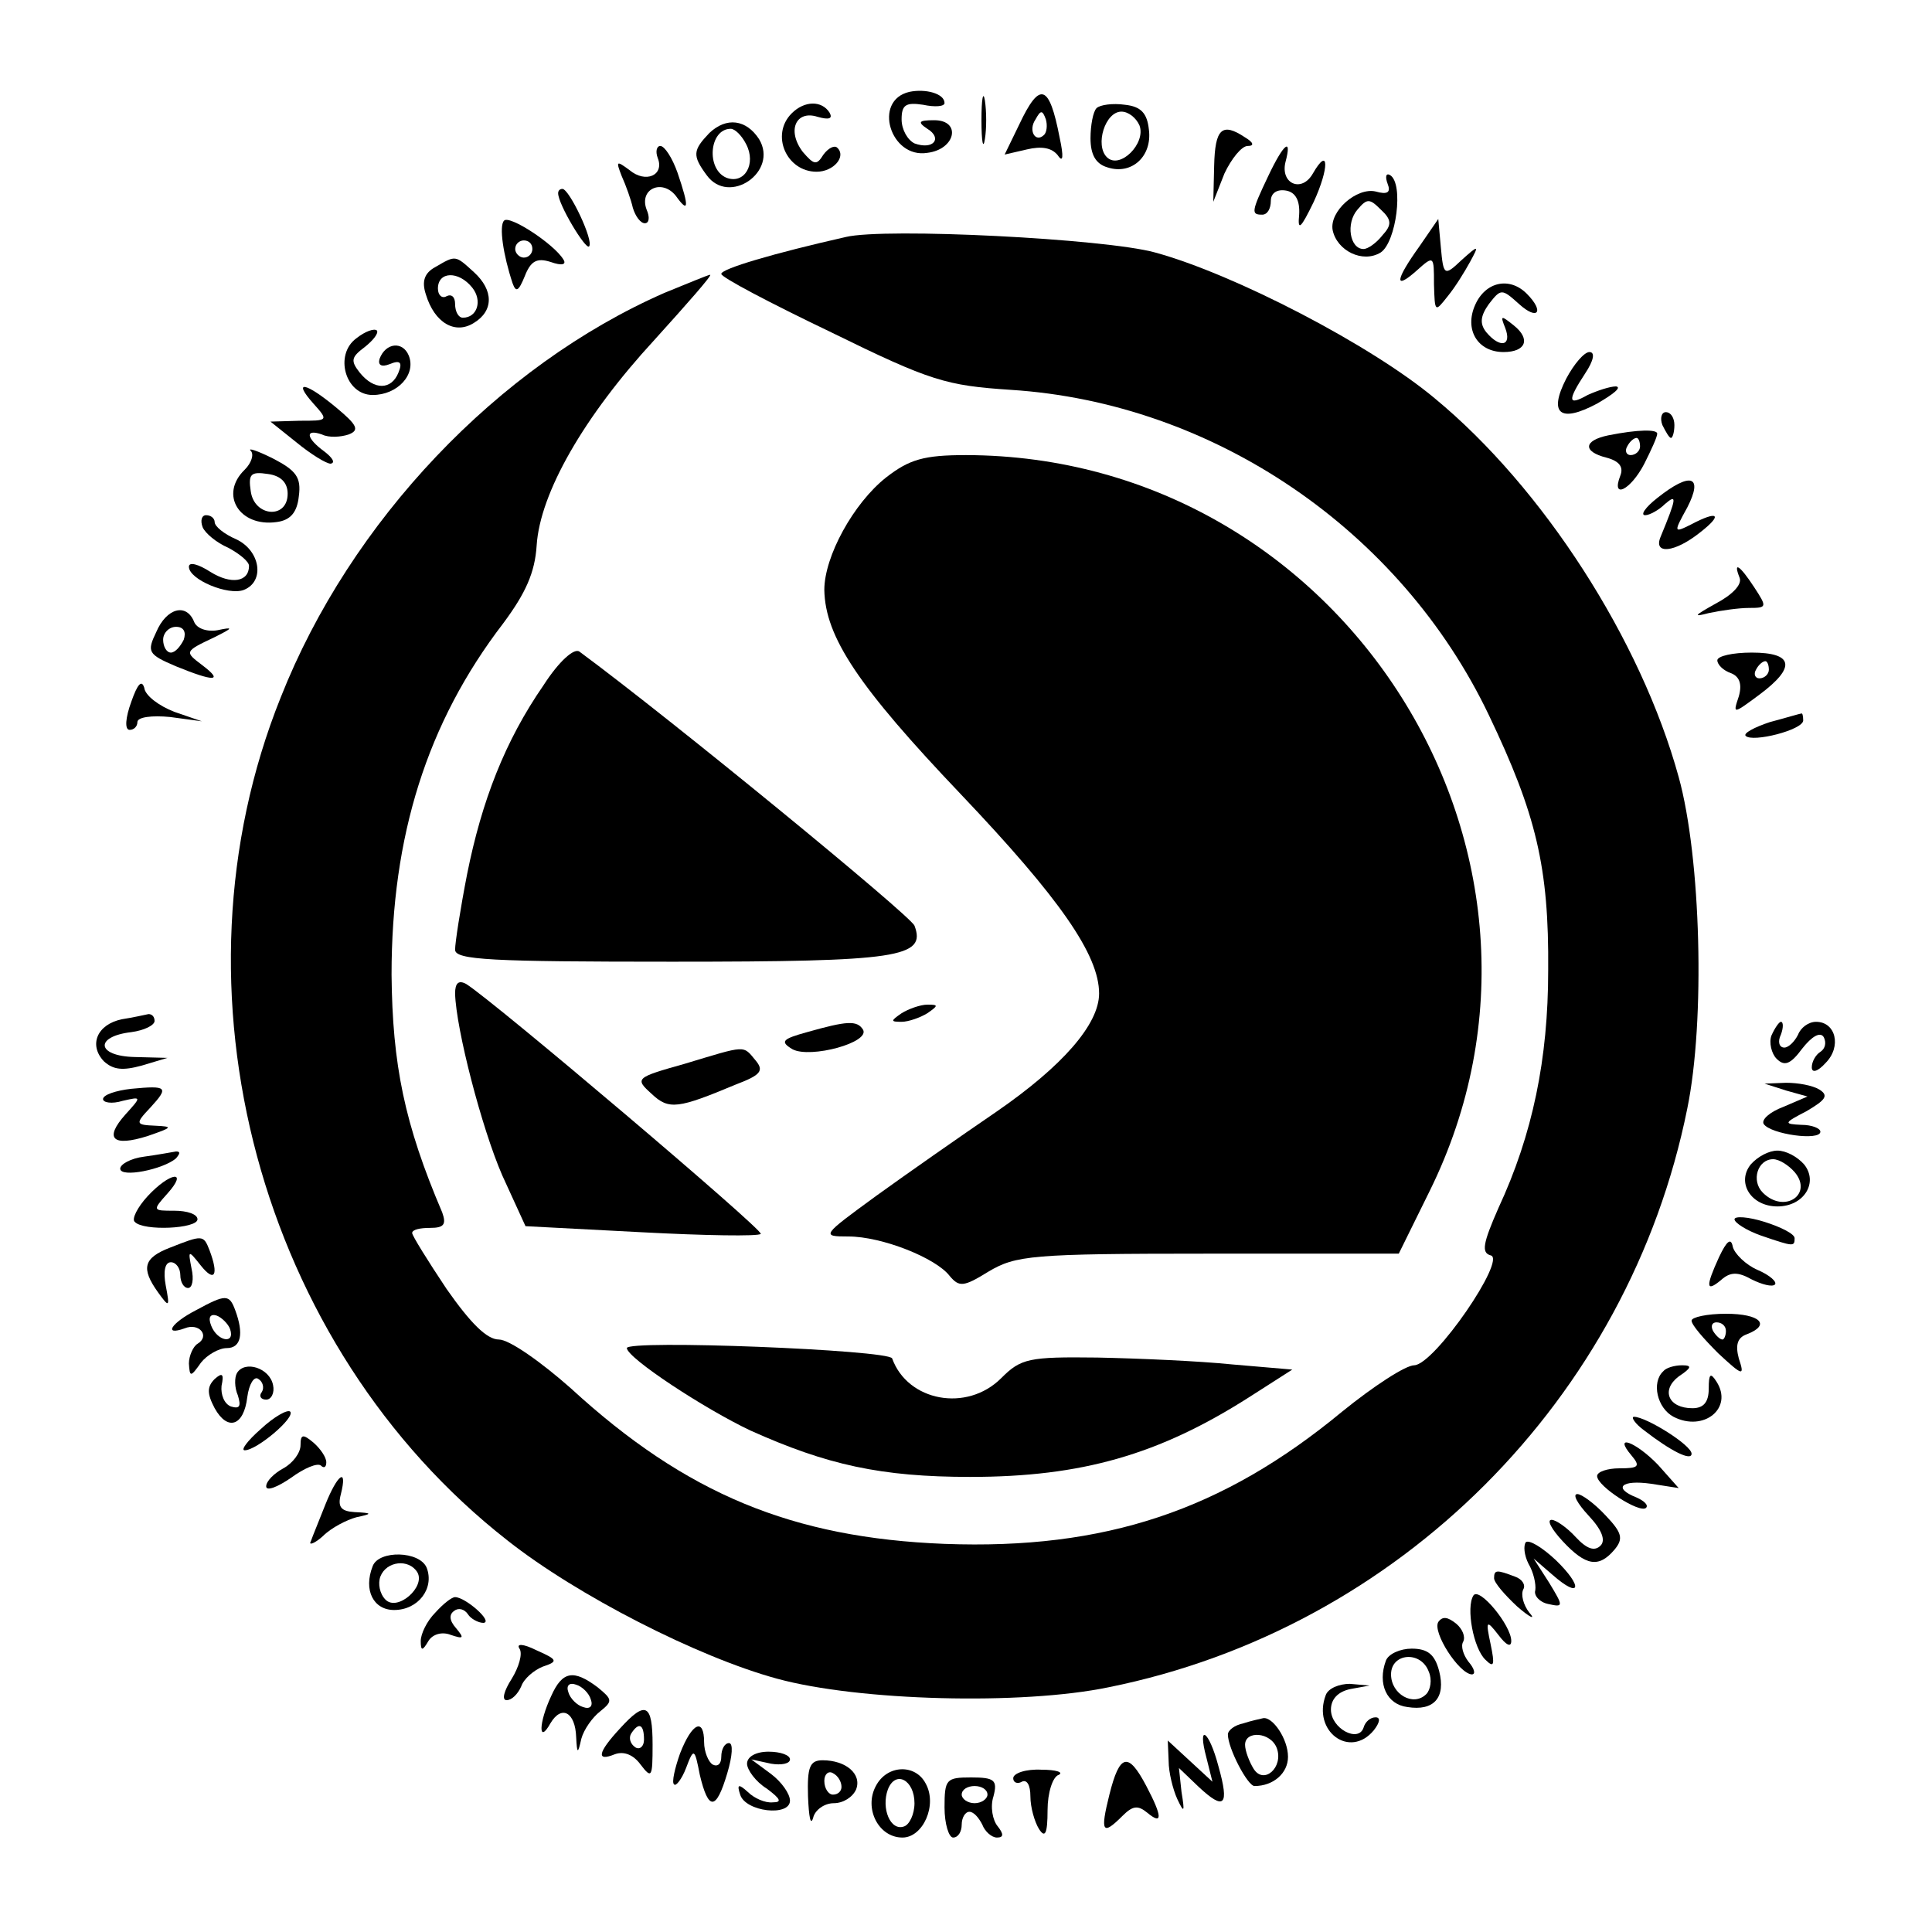 <?xml version="1.0" standalone="no"?>
<!DOCTYPE svg PUBLIC "-//W3C//DTD SVG 20010904//EN"
 "http://www.w3.org/TR/2001/REC-SVG-20010904/DTD/svg10.dtd">
<svg version="1.0" xmlns="http://www.w3.org/2000/svg"
 width="225pt" height="225pt" viewBox="0 0 225 225"
 preserveAspectRatio="xMidYMid meet">

<g transform="translate(0,225) scale(0.1,-0.1)"
fill="#000000" stroke="none">
<path d="M1059 2143 c-43 -10 -22 -78 21 -71 33 4 40 38 8 38 -18 0 -20 -2 -8
-10 18 -11 7 -25 -15 -17 -8 4 -15 16 -15 28 0 17 5 20 25 17 14 -3 25 -2 25
2 0 11 -22 17 -41 13z"/>
<path d="M1143 2110 c0 -25 2 -35 4 -22 2 12 2 32 0 45 -2 12 -4 2 -4 -23z"/>
<path d="M1187 2105 l-17 -35 26 6 c17 4 29 2 36 -7 6 -9 7 -2 2 21 -12 62
-23 66 -47 15z m29 -12 c-10 -10 -19 5 -10 18 6 11 8 11 12 0 2 -7 1 -15 -2
-18z"/>
<path d="M922 2118 c-25 -25 -6 -68 29 -68 20 0 35 18 24 28 -3 3 -10 0 -16
-8 -8 -13 -11 -12 -24 3 -19 25 -8 49 17 41 14 -4 18 -2 14 5 -9 14 -29 14
-44 -1z"/>
<path d="M1277 2124 c-4 -4 -7 -20 -7 -35 0 -19 6 -30 20 -34 28 -9 52 13 48
44 -2 19 -9 27 -28 29 -14 2 -29 0 -33 -4z m50 -20 c8 -21 -23 -52 -38 -37
-14 14 -2 53 17 53 8 0 17 -7 21 -16z"/>
<path d="M826 2095 c-19 -20 -20 -26 -3 -49 26 -36 84 4 61 42 -15 23 -38 26
-58 7z m43 -13 c12 -23 -2 -47 -23 -39 -24 10 -20 57 5 57 5 0 13 -8 18 -18z"/>
<path d="M1414 2057 l-1 -42 13 33 c8 17 20 32 27 32 8 0 7 4 -3 10 -27 18
-35 10 -36 -33z"/>
<path d="M766 2066 c8 -20 -14 -30 -33 -14 -15 11 -16 11 -9 -7 5 -11 11 -28
13 -37 3 -10 9 -18 14 -18 5 0 6 7 2 16 -9 24 18 36 34 16 15 -21 16 -14 2 27
-6 17 -15 31 -20 31 -4 0 -6 -6 -3 -14z"/>
<path d="M1477 2045 c-20 -42 -20 -45 -7 -45 6 0 10 7 10 16 0 9 7 14 18 12
11 -2 16 -12 15 -28 -2 -20 2 -16 17 15 18 39 18 66 -1 33 -13 -23 -38 -12
-32 13 8 30 -2 22 -20 -16z"/>
<path d="M1616 2036 c4 -10 0 -13 -14 -9 -22 5 -54 -23 -50 -45 5 -24 35 -39
56 -26 18 12 27 80 11 90 -5 3 -6 -2 -3 -10z m-6 -60 c-7 -9 -17 -16 -22 -16
-16 0 -21 30 -7 46 11 13 14 13 27 0 13 -12 13 -18 2 -30z"/>
<path d="M650 2025 c0 -13 32 -66 36 -62 6 6 -23 67 -31 67 -3 0 -5 -2 -5 -5z"/>
<path d="M587 1993 c-6 -6 -1 -40 10 -73 4 -11 7 -9 14 8 7 18 14 22 30 17 14
-5 19 -3 15 3 -11 18 -63 52 -69 45z m33 -33 c0 -5 -4 -10 -10 -10 -5 0 -10 5
-10 10 0 6 5 10 10 10 6 0 10 -4 10 -10z"/>
<path d="M1653 1963 c-28 -39 -30 -52 -3 -28 20 18 20 17 20 -16 1 -33 1 -33
16 -14 9 11 20 29 26 40 11 20 10 20 -10 2 -20 -19 -21 -18 -24 15 l-3 33 -22
-32z"/>
<path d="M985 1974 c-84 -19 -145 -37 -145 -43 0 -4 57 -34 128 -68 116 -57
134 -62 209 -67 236 -15 454 -163 557 -379 55 -115 70 -177 69 -297 0 -103
-18 -191 -58 -277 -18 -41 -20 -52 -9 -55 19 -4 -65 -127 -89 -128 -10 0 -47
-24 -84 -54 -139 -115 -276 -161 -463 -154 -177 7 -301 58 -435 181 -35 31
-72 57 -84 57 -14 0 -33 19 -61 59 -22 33 -40 62 -40 65 0 4 9 6 21 6 16 0 19
4 14 18 -44 103 -58 172 -59 277 0 161 41 293 130 409 26 35 37 59 39 91 4 61
55 150 137 239 38 42 68 76 65 76 -2 0 -26 -10 -53 -21 -194 -85 -366 -266
-447 -471 -137 -341 -25 -756 264 -982 81 -64 222 -136 314 -161 95 -26 285
-31 386 -10 338 68 606 336 674 674 21 102 16 292 -10 386 -44 160 -158 337
-284 441 -74 62 -234 145 -326 170 -58 16 -314 29 -360 18z"/>
<path d="M507 1939 c-13 -7 -16 -17 -11 -32 10 -33 34 -47 56 -33 23 14 23 38
0 59 -22 20 -21 20 -45 6z m43 -24 c12 -15 6 -35 -11 -35 -5 0 -9 7 -9 16 0 8
-4 12 -10 9 -5 -3 -10 1 -10 9 0 20 24 21 40 1z"/>
<path d="M1718 1895 c-13 -29 3 -55 33 -55 26 0 32 15 12 31 -15 12 -16 12
-10 -3 8 -21 -6 -24 -22 -5 -8 10 -7 19 3 33 14 18 15 18 35 0 22 -20 30 -9 9
12 -20 20 -48 14 -60 -13z"/>
<path d="M415 1856 c-26 -19 -13 -66 19 -66 29 0 51 24 42 46 -7 17 -27 15
-34 -4 -2 -7 2 -10 12 -6 12 5 15 2 10 -10 -8 -20 -28 -21 -45 0 -11 14 -10
18 6 30 10 8 16 16 14 19 -3 3 -14 -1 -24 -9z"/>
<path d="M1824 1809 c-21 -41 -7 -52 36 -29 19 11 29 19 22 20 -7 0 -22 -5
-33 -10 -23 -13 -24 -7 -3 25 10 15 12 25 5 25 -6 0 -18 -14 -27 -31z"/>
<path d="M365 1780 c18 -20 17 -20 -16 -20 l-34 -1 30 -24 c17 -14 35 -25 40
-25 6 1 2 7 -7 14 -22 16 -23 27 -3 20 8 -4 22 -3 31 0 13 5 10 11 -14 31 -36
30 -52 33 -27 5z"/>
<path d="M1936 1755 c4 -8 8 -15 10 -15 2 0 4 7 4 15 0 8 -4 15 -10 15 -5 0
-7 -7 -4 -15z"/>
<path d="M1873 1743 c-29 -6 -30 -19 -2 -26 15 -4 20 -11 16 -21 -11 -28 12
-17 28 14 8 16 15 31 15 35 0 5 -22 5 -57 -2z m37 -13 c0 -5 -5 -10 -11 -10
-5 0 -7 5 -4 10 3 6 8 10 11 10 2 0 4 -4 4 -10z"/>
<path d="M292 1725 c4 -4 1 -14 -7 -22 -30 -29 -6 -67 37 -61 16 2 24 11 26
30 3 22 -3 30 -30 44 -18 9 -30 13 -26 9z m43 -50 c0 -30 -39 -27 -43 3 -3 20
0 23 20 20 15 -2 23 -10 23 -23z"/>
<path d="M1032 1694 c-38 -30 -72 -92 -72 -131 1 -55 40 -113 159 -238 115
-121 161 -187 161 -232 0 -36 -43 -85 -120 -138 -41 -28 -104 -72 -140 -98
-63 -46 -64 -47 -32 -47 39 0 102 -25 118 -46 11 -13 16 -13 45 5 32 19 50 21
256 21 l222 0 36 73 c193 391 -100 856 -540 857 -49 0 -66 -5 -93 -26z"/>
<path d="M1930 1670 c-14 -11 -20 -20 -14 -20 5 0 16 6 23 13 14 12 14 8 -5
-38 -9 -21 16 -19 46 5 27 21 21 26 -11 9 -20 -10 -20 -9 -4 20 19 37 4 42
-35 11z"/>
<path d="M236 1636 c3 -7 16 -18 30 -24 13 -7 24 -16 24 -21 0 -19 -21 -22
-45 -7 -14 9 -25 12 -25 6 0 -15 46 -34 64 -27 25 10 19 46 -9 59 -14 6 -25
15 -25 20 0 4 -4 8 -10 8 -5 0 -7 -6 -4 -14z"/>
<path d="M2026 1577 c3 -8 -9 -20 -28 -30 -25 -14 -27 -16 -8 -11 14 3 35 6
47 6 21 0 21 1 6 24 -17 26 -25 31 -17 11z"/>
<path d="M182 1514 c-11 -23 -10 -26 23 -40 44 -18 56 -18 31 1 -21 16 -22 16
14 33 22 11 22 12 3 8 -12 -2 -24 2 -27 10 -9 22 -32 16 -44 -12z m32 -9 c-4
-8 -10 -15 -15 -15 -5 0 -9 7 -9 15 0 8 7 15 15 15 9 0 12 -6 9 -15z"/>
<path d="M633 1452 c-45 -65 -72 -135 -89 -220 -8 -41 -14 -80 -14 -88 0 -12
42 -14 253 -14 264 0 296 5 282 42 -5 12 -283 240 -390 319 -6 5 -24 -11 -42
-39z"/>
<path d="M2000 1481 c0 -5 7 -12 16 -15 10 -4 13 -13 9 -27 -7 -21 -7 -21 24
2 43 32 40 49 -9 49 -22 0 -40 -4 -40 -9z m60 -11 c0 -5 -5 -10 -11 -10 -5 0
-7 5 -4 10 3 6 8 10 11 10 2 0 4 -4 4 -10z"/>
<path d="M153 1433 c-7 -19 -8 -33 -2 -33 5 0 9 4 9 9 0 6 17 8 38 6 l37 -5
-32 11 c-18 7 -34 19 -35 28 -3 10 -8 4 -15 -16z"/>
<path d="M2061 1409 c-18 -6 -31 -13 -28 -16 8 -8 67 7 67 18 0 5 -1 9 -2 8
-2 0 -18 -5 -37 -10z"/>
<path d="M530 1093 c1 -41 31 -157 55 -212 l27 -59 134 -7 c75 -4 137 -5 140
-2 4 4 -311 271 -343 291 -9 5 -13 1 -13 -11z"/>
<path d="M1050 1070 c-13 -9 -13 -10 0 -10 8 0 22 5 30 10 13 9 13 10 0 10 -8
0 -22 -5 -30 -10z"/>
<path d="M142 1063 c-29 -6 -39 -30 -21 -49 11 -10 22 -11 44 -5 l30 9 -38 1
c-45 1 -47 24 -4 29 15 2 27 8 27 13 0 5 -3 8 -7 8 -5 -1 -18 -4 -31 -6z"/>
<path d="M940 1048 c-29 -8 -32 -11 -17 -20 21 -11 91 8 82 23 -7 11 -19 10
-65 -3z"/>
<path d="M2063 1044 c-3 -8 0 -21 6 -27 9 -9 16 -7 30 12 11 14 21 20 25 13 3
-6 2 -13 -4 -17 -5 -3 -10 -11 -10 -18 0 -7 7 -5 16 5 19 19 12 48 -11 48 -9
0 -18 -7 -21 -15 -4 -8 -11 -15 -16 -15 -6 0 -8 7 -4 15 3 8 3 15 0 15 -2 0
-7 -7 -11 -16z"/>
<path d="M797 1011 c-57 -16 -58 -17 -38 -35 20 -19 31 -17 98 11 29 11 33 16
23 28 -15 18 -10 18 -83 -4z"/>
<path d="M153 982 c-18 -2 -33 -7 -33 -12 0 -4 10 -6 23 -2 22 5 22 5 3 -16
-25 -28 -15 -38 26 -25 29 10 30 11 9 12 -23 1 -24 2 -6 21 22 24 20 26 -22
22z"/>
<path d="M2080 980 l25 -7 -28 -12 c-16 -6 -26 -15 -23 -20 8 -12 66 -20 66
-9 0 4 -10 8 -22 8 -21 1 -21 2 6 16 22 13 26 18 15 25 -8 5 -25 8 -39 8 l-25
-1 25 -8z"/>
<path d="M168 903 c-16 -2 -28 -9 -28 -14 0 -11 50 -1 65 12 5 6 5 8 0 8 -6
-1 -22 -4 -37 -6z"/>
<path d="M2039 894 c-17 -21 0 -49 31 -49 31 0 48 28 31 49 -8 9 -21 16 -31
16 -10 0 -23 -7 -31 -16z m51 -9 c22 -26 -12 -49 -37 -24 -14 14 -6 39 12 39
7 0 18 -7 25 -15z"/>
<path d="M172 857 c-12 -13 -19 -27 -15 -30 10 -11 73 -8 73 3 0 6 -12 10 -27
10 -25 0 -26 0 -8 20 25 28 3 25 -23 -3z"/>
<path d="M2020 830 c0 -4 14 -13 31 -19 38 -13 39 -13 39 -3 0 5 -16 13 -35
19 -19 6 -35 7 -35 3z"/>
<path d="M198 797 c-31 -12 -34 -24 -14 -52 13 -18 14 -18 9 8 -3 16 -1 27 6
27 6 0 11 -7 11 -15 0 -8 4 -15 9 -15 5 0 7 10 4 23 -4 21 -4 22 11 3 16 -20
21 -11 10 18 -7 18 -8 18 -46 3z"/>
<path d="M2002 786 c-16 -35 -15 -41 2 -27 11 10 20 10 36 1 12 -6 24 -9 27
-6 3 3 -6 11 -20 17 -14 6 -27 19 -29 27 -2 11 -7 7 -16 -12z"/>
<path d="M228 724 c-29 -15 -38 -30 -13 -21 17 7 30 -9 15 -18 -5 -3 -10 -14
-10 -23 1 -16 2 -16 14 1 7 9 21 17 30 17 17 0 20 17 10 44 -7 19 -11 19 -46
0z m40 -22 c6 -18 -15 -14 -22 4 -4 10 -1 14 6 12 6 -2 14 -10 16 -16z"/>
<path d="M1970 712 c0 -5 14 -21 31 -38 29 -27 31 -27 24 -6 -4 15 -2 24 9 28
29 11 16 24 -24 24 -22 0 -40 -4 -40 -8z m40 -12 c0 -5 -2 -10 -4 -10 -3 0 -8
5 -11 10 -3 6 -1 10 4 10 6 0 11 -4 11 -10z"/>
<path d="M730 680 c1 -12 91 -71 144 -96 89 -40 152 -54 256 -54 130 0 220 26
325 93 l50 32 -70 6 c-39 4 -109 7 -157 8 -80 1 -89 -1 -112 -24 -40 -40 -109
-27 -127 23 -4 10 -309 22 -309 12z"/>
<path d="M276 651 c-3 -5 -3 -17 1 -26 4 -13 2 -16 -8 -13 -8 3 -12 14 -11 24
3 14 1 16 -8 8 -9 -9 -9 -17 0 -34 15 -27 34 -21 38 13 2 15 8 25 13 21 5 -3
7 -10 4 -15 -4 -5 -1 -9 5 -9 6 0 10 8 8 17 -4 20 -33 29 -42 14z"/>
<path d="M1937 653 c-14 -13 -7 -43 12 -53 35 -18 70 10 50 41 -7 11 -9 9 -9
-8 0 -16 -6 -23 -19 -23 -28 0 -37 21 -16 37 15 10 16 13 4 13 -9 0 -19 -3
-22 -7z"/>
<path d="M304 586 c-16 -14 -24 -25 -19 -25 14 0 59 38 53 45 -3 3 -19 -6 -34
-20z"/>
<path d="M1915 584 c31 -24 55 -36 55 -27 0 10 -53 43 -67 43 -4 0 1 -8 12
-16z"/>
<path d="M350 567 c0 -9 -9 -21 -20 -27 -11 -6 -20 -15 -20 -21 0 -6 13 -1 29
10 15 11 31 18 35 14 3 -3 6 -2 6 4 0 6 -7 16 -15 23 -12 10 -15 10 -15 -3z"/>
<path d="M1900 555 c11 -13 8 -15 -14 -15 -14 0 -26 -4 -26 -9 0 -12 50 -44
57 -37 3 3 -2 8 -11 12 -28 11 -18 21 17 16 l32 -5 -24 27 c-26 27 -53 37 -31
11z"/>
<path d="M379 498 c-7 -18 -15 -37 -17 -43 -3 -5 4 -3 14 6 10 10 28 19 39 22
19 4 19 5 -2 6 -16 1 -20 6 -16 21 8 32 -4 23 -18 -12z"/>
<path d="M1850 485 c16 -17 20 -29 14 -35 -7 -7 -16 -4 -29 10 -10 11 -23 20
-28 20 -6 0 0 -11 13 -25 27 -29 42 -31 60 -10 11 13 9 20 -10 40 -13 14 -28
25 -33 25 -6 0 0 -11 13 -25z"/>
<path d="M1777 454 c-3 -4 -2 -15 3 -25 6 -10 9 -24 8 -31 -2 -6 5 -14 15 -16
18 -4 18 -3 1 25 l-18 28 22 -19 c33 -29 36 -14 4 17 -16 15 -31 24 -35 21z"/>
<path d="M434 426 c-11 -28 1 -51 25 -51 28 0 47 25 38 49 -8 20 -56 21 -63 2z
m52 -7 c10 -17 -23 -46 -37 -32 -7 7 -9 19 -6 27 7 18 33 21 43 5z"/>
<path d="M1740 412 c0 -5 12 -19 27 -33 15 -13 22 -16 14 -7 -7 9 -10 21 -7
27 3 5 -1 12 -10 15 -21 8 -24 8 -24 -2z"/>
<path d="M1716 392 c-9 -14 0 -62 14 -75 10 -10 11 -6 6 18 -6 28 -5 29 9 11
9 -12 15 -15 15 -7 0 18 -37 63 -44 53z"/>
<path d="M507 372 c-10 -10 -17 -25 -17 -33 0 -12 2 -12 9 0 5 8 16 11 26 7
15 -5 16 -4 6 8 -8 9 -8 16 -2 20 5 4 12 2 16 -4 3 -5 12 -10 18 -10 12 1 -21
30 -33 30 -4 0 -14 -8 -23 -18z"/>
<path d="M1675 361 c-7 -12 24 -60 39 -61 5 0 3 7 -4 15 -6 8 -9 18 -6 23 3 6
-1 15 -8 21 -10 8 -16 9 -21 2z"/>
<path d="M605 330 c4 -6 -1 -22 -9 -35 -9 -14 -12 -25 -6 -25 6 0 13 7 17 16
3 9 15 19 25 23 18 6 18 8 -7 19 -16 8 -24 8 -20 2z"/>
<path d="M1614 316 c-10 -27 1 -51 25 -54 31 -5 45 11 37 42 -5 19 -13 26 -32
26 -13 0 -27 -6 -30 -14z m50 -13 c4 -9 2 -21 -3 -26 -15 -15 -41 0 -41 23 0
25 35 28 44 3z"/>
<path d="M642 275 c-15 -32 -15 -57 -1 -32 13 22 29 13 30 -16 1 -20 2 -20 6
-2 3 11 13 25 22 32 15 12 14 14 -3 28 -28 21 -41 19 -54 -10z m46 -4 c3 -8
-1 -12 -9 -9 -7 2 -15 10 -17 17 -3 8 1 12 9 9 7 -2 15 -10 17 -17z"/>
<path d="M1544 276 c-16 -42 28 -75 56 -41 7 9 8 15 2 15 -6 0 -12 -5 -14 -12
-6 -18 -38 -1 -38 21 0 12 8 21 23 24 l22 4 -23 2 c-12 0 -25 -5 -28 -13z"/>
<path d="M722 237 c-26 -28 -28 -39 -6 -30 11 4 22 -1 30 -12 13 -17 14 -15
14 23 0 48 -8 52 -38 19z m28 -13 c0 -8 -5 -12 -10 -9 -6 4 -8 11 -5 16 9 14
15 11 15 -7z"/>
<path d="M1448 243 c-10 -2 -18 -8 -18 -13 0 -16 23 -60 31 -60 22 0 39 15 39
34 0 21 -18 47 -29 45 -4 -1 -14 -3 -23 -6z m39 -29 c8 -22 -15 -43 -27 -24
-5 8 -10 21 -10 28 0 17 30 15 37 -4z"/>
<path d="M792 208 c-6 -17 -10 -34 -7 -36 2 -3 9 6 14 19 9 24 10 23 16 -8 10
-42 19 -42 32 2 6 20 7 35 2 35 -5 0 -9 -7 -9 -16 0 -8 -4 -12 -10 -9 -5 3
-10 15 -10 26 0 29 -14 23 -28 -13z"/>
<path d="M1405 203 l7 -28 -26 24 -26 24 1 -24 c0 -13 5 -33 10 -44 8 -17 9
-16 5 8 l-3 28 23 -22 c30 -28 36 -22 23 24 -11 42 -25 51 -14 10z"/>
<path d="M870 196 c0 -7 10 -21 23 -29 16 -12 18 -16 7 -16 -9 -1 -22 5 -29
12 -11 10 -13 9 -9 -3 6 -20 58 -26 58 -7 0 8 -10 22 -22 31 l-23 17 23 -5
c12 -2 22 0 22 5 0 5 -11 9 -25 9 -15 0 -25 -6 -25 -14z"/>
<path d="M941 158 c1 -24 3 -35 6 -25 2 9 13 17 24 17 11 0 22 7 26 16 7 18
-12 34 -39 34 -15 0 -18 -8 -17 -42z m39 11 c0 -5 -4 -9 -10 -9 -5 0 -10 7
-10 16 0 8 5 12 10 9 6 -3 10 -10 10 -16z"/>
<path d="M1292 160 c-11 -44 -8 -48 15 -25 12 12 18 13 29 4 18 -15 18 -5 -1
31 -21 40 -31 38 -43 -10z"/>
<path d="M1020 170 c-14 -26 3 -60 31 -60 24 0 41 38 27 63 -12 23 -45 22 -58
-3z m45 -20 c0 -13 -6 -25 -12 -27 -16 -6 -27 21 -19 43 9 23 31 11 31 -16z"/>
<path d="M1180 179 c0 -5 5 -7 10 -4 6 3 10 -4 10 -17 0 -13 5 -30 10 -38 7
-11 10 -6 10 22 0 20 6 39 13 41 6 3 -3 6 -20 6 -18 1 -33 -4 -33 -10z"/>
<path d="M1100 145 c0 -19 5 -35 10 -35 6 0 10 7 10 15 0 8 4 15 9 15 5 0 11
-7 15 -15 3 -8 11 -15 17 -15 8 0 8 4 1 13 -6 7 -9 23 -5 35 5 19 1 22 -26 22
-29 0 -31 -2 -31 -35z m50 15 c0 -5 -7 -10 -15 -10 -8 0 -15 5 -15 10 0 6 7
10 15 10 8 0 15 -4 15 -10z"/>
</g>
</svg>

